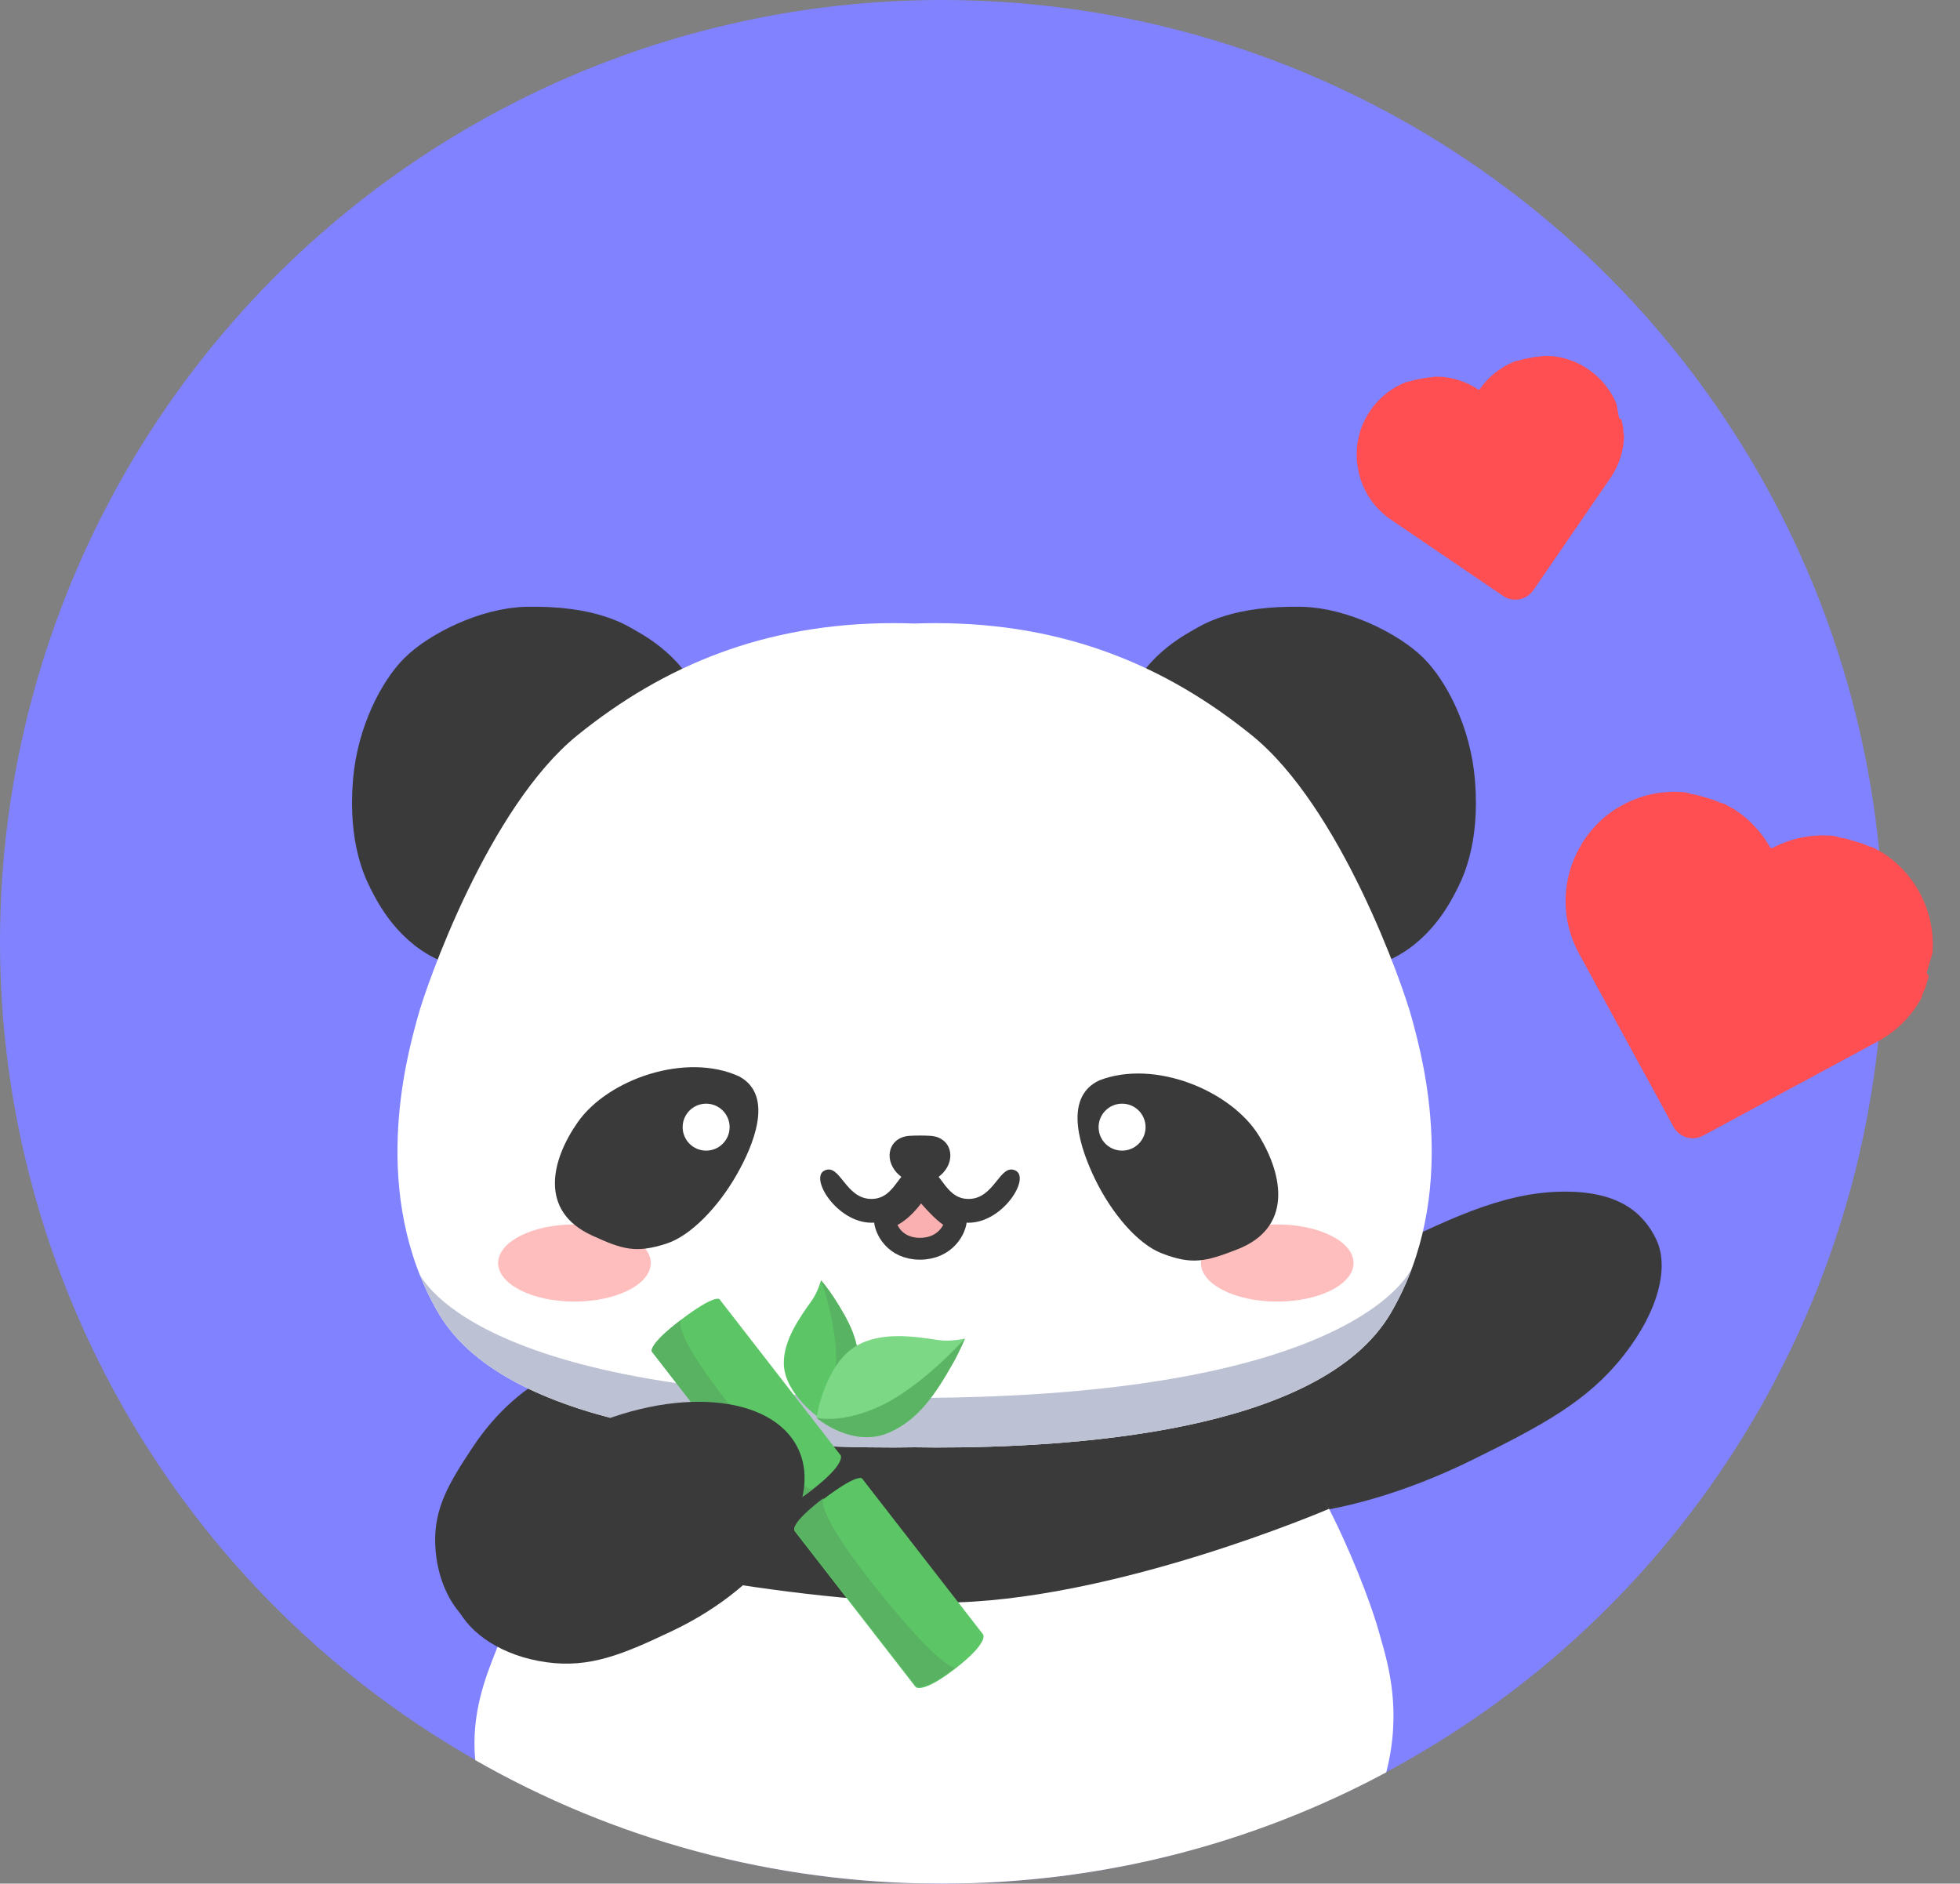 <svg width="359" height="345" viewBox="0 0 359 345" fill="none" xmlns="http://www.w3.org/2000/svg">
<rect x="0" y="0" width="359" height="345" fill="#808080" stroke="none"/>
<circle cx="172.5" cy="172.5" r="172.5" fill="#8082FF"/>
<path d="M269.776 267.342C282.467 261.079 290.771 256.661 297.335 248.327C303.9 239.992 305.778 231.898 303.315 226.907C300.954 222.123 296.461 217.979 285.601 218.272C274.741 218.565 264.588 223.593 251.398 230.103C226.737 242.274 210.859 260.477 215.934 270.76C221.009 281.043 245.115 279.513 269.776 267.342Z" fill="#3A3A3A"/>
<path fill-rule="evenodd" clip-rule="evenodd" d="M87.043 322.379C86.242 313.889 88.978 307.038 90.855 302.335C91.444 300.859 91.949 299.594 92.234 298.557C93.701 293.158 103.728 264.898 118.019 253.459C131.846 242.391 151.516 235.632 172.353 235.632C193.191 235.632 212.861 242.391 226.688 253.459C240.979 264.898 251.006 293.158 252.473 298.557C252.591 298.986 252.726 299.453 252.872 299.958C254.305 304.907 256.785 313.477 253.908 324.621C229.659 337.625 201.941 345 172.5 345C141.407 345 112.235 336.774 87.043 322.379Z" fill="white"/>
<path d="M172.354 235.632C151.516 235.632 131.846 242.391 118.019 253.459C109.602 260.196 102.664 272.769 98.083 283.069C98.083 283.069 141.178 293.542 172.354 293.542C203.529 293.542 243.466 276.338 243.466 276.338C238.955 266.943 234.049 259.352 226.688 253.459C212.861 242.391 193.191 235.632 172.354 235.632Z" fill="#3A3A3A"/>
<path d="M86.627 265.003C82.188 271.691 79.445 276.271 79.721 282.973C79.998 289.676 82.961 295.227 86.957 297.879C90.787 300.421 95.572 302.102 101.929 299.603C108.287 297.105 111.829 291.743 116.443 284.791C125.069 271.794 125.387 256.828 117.153 251.363C108.92 245.899 95.252 252.006 86.627 265.003Z" fill="#3A3A3A"/>
<path d="M109.182 157.006C108.903 157.295 108.628 157.575 108.357 157.845C103.244 162.953 92.679 172.531 85.495 170.767C78.51 169.052 75.073 162.499 74.097 160.637C74.069 160.584 74.044 160.535 74.02 160.49C73.159 158.858 70.303 153.771 71.124 143.505C71.803 135.011 75.718 128.072 78.635 125.158C82.012 121.784 89.958 117.761 96.586 117.638C107.629 117.435 111.756 120.299 113.337 121.212C113.381 121.237 113.429 121.264 113.48 121.294C115.283 122.328 121.633 125.972 123.166 133.133C124.743 140.498 115.135 151.074 110.022 156.182C109.752 156.452 109.472 156.727 109.182 157.006Z" fill="#3A3A3A" stroke="#3A3A3A" stroke-width="13"/>
<path d="M225.63 157.006C225.909 157.295 226.184 157.575 226.454 157.845C231.567 162.953 242.133 172.531 249.317 170.767C256.302 169.052 259.739 162.499 260.715 160.637C260.742 160.584 260.768 160.535 260.792 160.49C261.653 158.858 264.509 153.771 263.688 143.505C263.008 135.011 259.094 128.072 256.177 125.158C252.799 121.784 244.854 117.761 238.226 117.638C227.183 117.435 223.055 120.299 221.474 121.212C221.431 121.237 221.383 121.264 221.332 121.294C219.528 122.328 213.179 125.972 211.646 133.133C210.068 140.498 219.677 151.074 224.79 156.182C225.06 156.452 225.34 156.727 225.63 157.006Z" fill="#3A3A3A" stroke="#3A3A3A" stroke-width="13"/>
<path d="M167.521 265.086C166.204 265.112 164.917 265.125 163.665 265.125C139.985 265.125 93.267 262.695 80.283 240.466C67.658 218.851 74.404 194.021 76.32 186.968C76.374 186.768 76.425 186.581 76.471 186.41C78.139 180.215 89.534 147.786 105.774 134.659C121.487 121.958 139.985 114.133 163.665 114.133C164.957 114.133 166.243 114.157 167.521 114.203C168.799 114.157 170.084 114.133 171.376 114.133C195.057 114.133 213.554 121.958 229.267 134.659C245.508 147.786 256.903 180.215 258.57 186.41C258.616 186.581 258.667 186.768 258.721 186.968C260.637 194.021 267.383 218.851 254.758 240.466C241.775 262.695 195.057 265.125 171.376 265.125C170.125 265.125 168.838 265.112 167.521 265.086Z" fill="white"/>
<path d="M163.665 265.125C164.917 265.125 166.204 265.112 167.521 265.086C168.838 265.112 170.125 265.125 171.376 265.125C195.057 265.125 241.775 262.695 254.759 240.466C256.37 237.707 257.666 234.896 258.696 232.076C258.696 232.076 249.499 255.883 167.521 256.04C85.543 256.197 76.699 233.015 76.699 233.015C77.668 235.52 78.851 238.013 80.283 240.466C93.267 262.695 139.985 265.125 163.665 265.125Z" fill="#BCC1D4"/>
<ellipse cx="105.22" cy="231.331" rx="13.978" ry="7.066" fill="#FFBEBE"/>
<ellipse cx="233.943" cy="231.331" rx="13.978" ry="7.066" fill="#FFBEBE"/>
<path d="M135.017 215.009C131.602 221.055 126.523 226.342 122.077 227.777C116.454 229.592 114.028 228.855 108.416 226.281C98.67 221.81 100.967 212.487 105.797 205.575C111.355 197.621 125.651 192.687 135.396 197.157C141.988 200.728 137.767 210.139 135.017 215.009Z" fill="#3A3A3A"/>
<path d="M200.548 215.914C203.594 222.212 208.37 227.84 212.76 229.545C218.313 231.702 220.808 231.1 226.638 228.83C236.762 224.887 235.059 215.348 230.642 208.096C225.559 199.75 211.464 193.943 201.34 197.885C194.456 201.104 198.095 210.842 200.548 215.914Z" fill="#3A3A3A"/>
<circle cx="129.337" cy="206.447" r="4.301" fill="white"/>
<circle cx="205.525" cy="206.447" r="4.301" fill="white"/>
<path d="M175.111 223.19C175.111 225.057 173.172 228.72 168.506 228.72C163.84 228.72 162.055 225.057 162.055 223.19C165.895 222.115 168.506 217.046 168.506 217.046C168.506 217.046 173.268 223.19 175.111 223.19Z" fill="#FAB0B0" stroke="#3A3A3A" stroke-width="4"/>
<path d="M171.943 215.527C169.909 217.062 167.103 217.062 165.069 215.527V215.527C161.66 212.953 162.455 208.232 166.722 208.026C167.293 207.998 167.888 207.983 168.506 207.983C169.125 207.983 169.72 207.998 170.291 208.026C174.557 208.232 175.353 212.953 171.943 215.527V215.527Z" fill="#3A3A3A"/>
<path d="M159.621 223.951C165.949 223.948 171.741 215.679 168.186 214.371C164.631 213.062 164.425 219.594 159.62 219.596C154.814 219.598 153.919 213.067 151.047 214.378C148.174 215.688 153.294 223.953 159.621 223.951Z" fill="#3A3A3A"/>
<path d="M177.391 223.955C171.064 223.952 165.272 215.68 168.827 214.371C172.381 213.062 172.587 219.596 177.393 219.598C182.199 219.6 183.093 213.066 185.966 214.378C188.838 215.689 183.719 223.957 177.391 223.955Z" fill="#3A3A3A"/>
<path d="M150.382 234.488C150.382 234.488 149.803 236.64 148.709 238.18C146.622 241.117 143.431 245.464 143.572 249.868C143.747 255.364 150.074 259.708 150.074 259.708C150.074 259.708 156.692 256.668 157.191 250.578C157.581 245.808 155.515 241.96 152.674 237.566C151.69 236.045 150.382 234.488 150.382 234.488Z" fill="#5CC667"/>
<path d="M157.191 250.578C156.692 256.668 150.074 259.708 150.074 259.708C150.074 259.708 152.791 256.6 153.126 249.83C153.461 243.06 150.382 234.488 150.382 234.488C150.382 234.488 151.69 236.045 152.673 237.566C155.515 241.96 157.581 245.808 157.191 250.578Z" fill="#59B162" fill-opacity="0.94"/>
<path d="M176.748 245.169C176.748 245.169 174.147 245.782 171.943 245.452C167.739 244.824 161.465 243.779 156.813 246.533C151.009 249.97 149.552 259.681 149.552 259.681C149.552 259.681 156.158 265.37 162.94 262.345C168.251 259.976 171.333 255.373 174.607 249.572C175.74 247.564 176.748 245.169 176.748 245.169Z" fill="#7CD885"/>
<path d="M162.94 262.345C156.158 265.37 149.552 259.681 149.552 259.681C149.552 259.681 154.258 260.921 161.686 257.31C169.115 253.7 176.748 245.169 176.748 245.169C176.748 245.169 175.74 247.564 174.607 249.572C171.333 255.373 168.251 259.976 162.94 262.345Z" fill="#59B162" fill-opacity="0.94"/>
<path d="M145.519 280.397C145.519 280.397 144.651 279.279 150.888 274.538C157.125 269.797 157.896 270.791 157.896 270.791L158.644 271.754L159.391 272.717L178.725 297.63L179.4 298.499L180.075 299.369C180.075 299.369 181.184 300.798 174.996 305.601C168.807 310.404 167.698 308.975 167.698 308.975L167.023 308.105L166.348 307.236L147.014 282.323L146.266 281.36L145.519 280.397Z" fill="#5CC667"/>
<path d="M119.406 247.566C119.406 247.566 118.538 246.448 124.775 241.707C131.012 236.966 131.783 237.96 131.783 237.96L132.531 238.923L133.278 239.886L152.612 264.798L153.287 265.668L153.962 266.538C153.962 266.538 155.071 267.967 148.882 272.77C142.694 277.573 141.585 276.144 141.585 276.144L140.91 275.274L140.235 274.404L120.9 249.492L120.153 248.529L119.406 247.566Z" fill="#5CC667"/>
<path d="M124.775 241.707C118.538 246.448 119.406 247.566 119.406 247.566L120.153 248.529L120.9 249.492L140.235 274.404L140.91 275.274L141.585 276.144C141.585 276.144 142.694 277.573 148.882 272.77C148.882 272.77 146.937 273.863 134.713 258.673C122.488 243.483 124.775 241.707 124.775 241.707Z" fill="#59B162"/>
<path d="M150.888 274.343C144.651 279.084 145.519 280.203 145.519 280.203L146.266 281.166L147.014 282.129L166.348 307.041L167.023 307.911L167.698 308.78C167.698 308.78 168.807 310.209 174.996 305.406C174.996 305.406 173.05 306.499 160.826 291.31C148.602 276.12 150.888 274.343 150.888 274.343Z" fill="#59B162"/>
<path d="M123.185 298.694C114.177 302.977 108.074 305.571 100.068 304.45C92.063 303.329 86.023 299.27 83.694 294.374C81.463 289.682 80.474 284 84.855 277.016C89.236 270.033 96.454 266.617 105.816 262.166C123.32 253.843 141.398 255.272 146.195 265.359C150.991 275.446 140.689 290.371 123.185 298.694Z" fill="#3A3A3A"/>
<path d="M353.247 178.901L353.157 179.207C353.141 179.259 353.124 179.32 353.108 179.373C353.093 179.425 353.026 179.652 352.985 179.791L352.962 179.87L352.862 180.21L352.846 180.262C352.841 180.28 352.839 180.298 352.834 180.316V180.316C352.829 180.333 352.821 180.35 352.816 180.368L352.734 180.647L352.659 180.9L352.398 181.496C352.36 181.627 352.275 181.754 352.219 181.879C352.199 181.949 352.178 182.019 352.16 182.08L352.124 182.202C352.118 182.238 352.108 182.273 352.094 182.307C352.08 182.353 352.066 182.402 352.052 182.45C352.037 182.5 352.019 182.549 351.995 182.595V182.595C351.952 182.681 351.91 182.768 351.883 182.861C351.882 182.867 351.88 182.873 351.878 182.879C351.872 182.899 351.862 182.932 351.848 182.968C351.798 183.09 351.702 183.188 351.631 183.299V183.299L351.515 183.502L351.401 183.68C351.372 183.726 351.349 183.776 351.334 183.828V183.828C351.326 183.854 351.227 183.996 351.167 184.073C351.054 184.256 350.934 184.433 350.809 184.616C350.696 184.781 350.573 184.941 350.464 185.108V185.108C350.433 185.154 350.398 185.198 350.36 185.238C349.246 186.717 347.927 188.031 346.445 189.14L346.165 189.351C345.466 189.857 344.736 190.317 343.978 190.728L311.943 208.003C310.005 209.048 307.587 208.331 306.533 206.398L289.221 174.654C288.667 173.643 288.201 172.586 287.827 171.495C287.593 170.816 287.395 170.124 287.233 169.424C286.376 165.543 286.686 161.495 288.124 157.789C288.226 157.44 288.399 157.111 288.554 156.778C288.766 156.312 288.995 155.85 289.244 155.4C289.371 155.17 289.494 154.937 289.634 154.716V154.716L289.709 154.598C289.729 154.565 289.746 154.529 289.757 154.492V154.492C289.768 154.454 289.784 154.418 289.805 154.384L289.931 154.187C290.054 153.996 290.185 153.807 290.317 153.618C290.448 153.429 290.434 153.444 290.497 153.358C290.758 152.986 291.034 152.631 291.323 152.293L291.499 152.079L291.761 151.768C291.908 151.61 292.047 151.449 292.199 151.301C292.21 151.291 292.218 151.277 292.223 151.263V151.263C292.227 151.249 292.234 151.236 292.245 151.226L292.443 151.029L292.685 150.788C292.782 150.683 292.887 150.582 292.993 150.48L293.146 150.345V150.345C293.199 150.292 293.239 150.224 293.297 150.177C293.334 150.148 293.377 150.121 293.411 150.091C293.475 150.034 293.562 149.965 293.628 149.899C293.695 149.833 293.958 149.617 294.129 149.487L294.305 149.34L294.526 149.168L294.756 148.998L295.045 148.789L295.297 148.608L295.39 148.55L295.57 148.422L295.862 148.233L295.98 148.154L296.2 148.02C296.273 147.965 296.36 147.925 296.442 147.873C296.523 147.821 296.89 147.607 297.127 147.477L297.395 147.338L297.811 147.119L298.088 146.982L298.416 146.832L298.623 146.742L298.841 146.645L299.263 146.465L299.487 146.38C299.84 146.246 300.2 146.115 300.55 145.99L300.769 145.922L300.979 145.851L301.184 145.798L301.495 145.709L301.638 145.675L301.863 145.618C302.151 145.542 302.445 145.476 302.736 145.42L302.908 145.385L303.179 145.332L303.399 145.293L303.628 145.256L303.846 145.225L304.063 145.194L304.29 145.166L305.178 145.076L305.4 145.066L305.632 145.049L305.844 145.035L306.017 145.029L306.417 145.023L306.627 145.019L306.788 145.019L306.949 145.019L307.24 145.028L307.614 145.044C307.949 145.052 308.286 145.075 308.62 145.111C308.723 145.122 308.824 145.143 308.922 145.172V145.172L309.132 145.234L309.341 145.296L309.612 145.375L309.769 145.421C310.13 145.48 310.492 145.539 310.858 145.618L313.335 146.347L313.597 146.424L313.78 146.478L314.627 146.821L314.995 146.987L315.248 147.061L315.457 147.123L315.667 147.184V147.184C315.76 147.211 315.85 147.246 315.937 147.289C316.239 147.44 316.532 147.602 316.83 147.773L317.18 147.982C317.215 148.004 317.253 148.02 317.293 148.032V148.032C317.334 148.044 317.374 148.062 317.411 148.084L317.532 148.159L317.865 148.38L318.009 148.47C318.254 148.637 318.49 148.801 318.721 148.983L318.886 149.098L319.093 149.263L319.41 149.508L319.76 149.8L319.902 149.928L320.092 150.088L320.256 150.24L320.42 150.392L320.628 150.586L320.789 150.748L321.165 151.114L321.315 151.281C321.497 151.468 321.676 151.663 321.845 151.864L321.988 152.02L322.136 152.196L322.283 152.372L322.379 152.495L322.977 153.268C323.016 153.335 323.06 153.399 323.11 153.459L323.377 153.841L323.499 154.038L323.633 154.229L323.819 154.53L323.978 154.795L324.208 155.204C324.209 155.206 324.211 155.207 324.212 155.209C324.304 155.343 324.485 155.39 324.636 155.329V155.329L325.051 155.11L325.328 154.974L325.648 154.821L325.863 154.733L326.073 154.633L326.504 154.457C326.578 154.433 326.65 154.404 326.719 154.368L327.781 153.979L328.001 153.911L328.22 153.843L328.425 153.789L328.727 153.698L328.878 153.667L329.095 153.607C329.389 153.529 329.683 153.464 329.977 153.411L330.148 153.376L330.42 153.324L330.64 153.284L330.86 153.244L331.086 153.216L331.304 153.185L331.53 153.157L332.419 153.068L332.64 153.057L332.872 153.04L333.085 153.027L333.257 153.02L333.657 153.015L333.867 153.01L334.028 153.01L334.189 153.01L334.471 153.017L334.846 153.033C335.188 153.045 335.526 153.069 335.861 153.104C335.963 153.114 336.064 153.135 336.163 153.164V153.164L336.372 153.225L336.582 153.287L336.843 153.364L337 153.41C337.371 153.472 337.733 153.531 338.089 153.607L340.575 154.338L340.837 154.415L341.012 154.466L341.858 154.81C341.899 154.822 341.939 154.834 341.978 154.847C342.148 154.905 342.307 154.999 342.48 155.05V155.05L342.689 155.111L342.899 155.173V155.173C342.991 155.2 343.082 155.235 343.168 155.279C343.465 155.428 343.763 155.591 344.053 155.759L344.412 155.972C344.447 155.993 344.484 156.009 344.524 156.021V156.021C344.566 156.033 344.606 156.051 344.643 156.074L344.763 156.148L345.096 156.369L345.241 156.459C345.477 156.623 345.721 156.79 345.952 156.972L346.109 157.084L346.316 157.249L346.633 157.494L346.991 157.789L347.125 157.914L347.315 158.074L347.488 158.229L347.651 158.381L347.851 158.573L348.021 158.736L348.388 159.1L348.546 159.27C348.728 159.456 348.899 159.649 349.076 159.853L349.22 160.009L349.359 160.182L349.506 160.358L349.594 160.479C349.804 160.73 350.003 160.988 350.191 161.252L350.333 161.445L350.591 161.824L350.722 162.024L350.847 162.212L351.015 162.48L351.174 162.745L351.262 162.894L351.413 163.156L351.483 163.272L351.563 163.418L351.708 163.698L351.934 164.125C351.974 164.212 352.017 164.291 352.049 164.377L352.254 164.807L352.458 165.274C352.687 165.816 352.899 166.352 353.07 166.933L353.144 167.163L353.213 167.411L353.276 167.619L353.375 167.99L353.459 168.318L353.509 168.532L353.547 168.694L353.576 168.854C353.6 168.931 353.618 169.009 353.63 169.089L353.671 169.337C353.764 169.819 353.837 170.302 353.894 170.787C353.913 170.949 353.932 171.113 353.944 171.276V171.276L353.979 171.749C353.989 171.897 353.935 172.057 353.997 172.192V172.192C354.038 172.28 354.007 172.385 354.013 172.491C354.018 172.579 354.018 172.668 354.011 172.756V172.756C354.017 172.864 354.007 172.974 354.013 173.082C354.015 173.109 354.016 173.137 354.014 173.164L354.011 173.467C354.011 173.628 354.002 173.786 353.993 173.945V173.945C353.997 174.114 353.966 174.282 353.962 174.45C353.961 174.487 353.96 174.524 353.955 174.559C353.939 174.678 353.927 174.655 353.914 174.699C353.901 174.742 353.875 174.83 353.857 174.891L353.811 175.048L353.775 175.17L353.739 175.292L353.706 175.406C353.68 175.493 353.657 175.571 353.634 175.65C353.611 175.728 353.588 175.807 353.565 175.886C353.542 175.964 353.511 176.069 353.485 176.156C353.46 176.243 353.437 176.322 353.411 176.409L353.367 176.557L353.29 176.819C353.278 176.863 353.265 176.906 353.249 176.959C353.234 177.011 353.198 177.133 353.17 177.229C353.154 177.282 353.136 177.343 353.121 177.395C353.099 177.452 353.082 177.51 353.07 177.57C353.041 177.666 353.013 177.762 352.985 177.858C352.957 177.953 352.926 178.058 352.898 178.154C352.87 178.25 353.312 178.712 353.247 178.901Z" fill="#FF4F52"/>
<path d="M297.023 76.943L297.066 77.167C297.073 77.205 297.082 77.25 297.089 77.288C297.096 77.327 297.128 77.493 297.148 77.596L297.158 77.654L297.206 77.903L297.213 77.942C297.216 77.954 297.221 77.967 297.223 77.98V77.98C297.225 77.993 297.226 78.006 297.228 78.019L297.267 78.224L297.303 78.409L297.332 78.875C297.35 78.971 297.337 79.08 297.343 79.178C297.353 79.23 297.362 79.281 297.371 79.326L297.388 79.415C297.396 79.44 297.401 79.466 297.403 79.492C297.409 79.526 297.416 79.562 297.423 79.597C297.43 79.634 297.435 79.671 297.435 79.708V79.708C297.435 79.777 297.437 79.846 297.45 79.914C297.451 79.919 297.452 79.923 297.452 79.927C297.455 79.942 297.46 79.966 297.462 79.995C297.471 80.088 297.441 80.182 297.433 80.276V80.276L297.425 80.444L297.411 80.595C297.407 80.634 297.409 80.673 297.416 80.711V80.711C297.42 80.73 297.403 80.853 297.39 80.922C297.378 81.076 297.359 81.228 297.339 81.386C297.322 81.528 297.296 81.67 297.281 81.812V81.812C297.276 81.852 297.268 81.891 297.257 81.929C297.031 83.237 296.62 84.507 296.038 85.7L295.928 85.926C295.648 86.477 295.333 87.01 294.984 87.52L280.849 108.098C279.602 109.913 277.123 110.379 275.303 109.141L254.799 95.199C254.115 94.736 253.472 94.214 252.876 93.641C252.505 93.284 252.152 92.908 251.819 92.515C250.001 90.32 248.874 87.637 248.577 84.802C248.528 84.546 248.531 84.28 248.52 84.017C248.503 83.65 248.498 83.281 248.509 82.912C248.515 82.724 248.517 82.535 248.534 82.348V82.348L248.543 82.248C248.545 82.22 248.544 82.192 248.539 82.165V82.165C248.533 82.137 248.532 82.109 248.535 82.081L248.551 81.913C248.566 81.751 248.588 81.588 248.61 81.424C248.632 81.261 248.628 81.275 248.64 81.2C248.685 80.877 248.744 80.56 248.817 80.25L248.86 80.056L248.925 79.771C248.967 79.622 249.003 79.474 249.052 79.33C249.055 79.32 249.056 79.309 249.054 79.298V79.298C249.052 79.288 249.053 79.277 249.056 79.267L249.118 79.077L249.193 78.844C249.221 78.746 249.255 78.646 249.289 78.547L249.343 78.41V78.41C249.359 78.359 249.362 78.303 249.384 78.254C249.398 78.224 249.417 78.192 249.428 78.162C249.45 78.105 249.483 78.032 249.504 77.968C249.525 77.904 249.622 77.68 249.688 77.541L249.752 77.39L249.837 77.208L249.928 77.025L250.044 76.797L250.145 76.598L250.186 76.531L250.259 76.391L250.383 76.174L250.433 76.085L250.529 75.928C250.557 75.869 250.6 75.814 250.635 75.755C250.67 75.695 250.834 75.438 250.942 75.278L251.068 75.101L251.261 74.826L251.393 74.648L251.553 74.445L251.655 74.319L251.763 74.186L251.973 73.933L252.088 73.805C252.269 73.605 252.456 73.403 252.638 73.209L252.756 73.094L252.867 72.98L252.98 72.878L253.149 72.72L253.229 72.652L253.354 72.542C253.513 72.399 253.679 72.261 253.846 72.129L253.944 72.051L254.1 71.928L254.227 71.831L254.361 71.732L254.49 71.641L254.618 71.551L254.754 71.459L255.291 71.11L255.429 71.031L255.571 70.944L255.702 70.866L255.81 70.806L256.063 70.671L256.196 70.6L256.299 70.547L256.401 70.494L256.59 70.405L256.834 70.292C257.05 70.188 257.273 70.092 257.498 70.005C257.567 69.979 257.638 69.96 257.71 69.946V69.946L257.864 69.916L258.018 69.887L258.216 69.849L258.331 69.827C258.581 69.746 258.832 69.666 259.09 69.596L260.909 69.25L261.101 69.213L261.236 69.188L261.888 69.129L262.177 69.114L262.363 69.079L262.517 69.049L262.67 69.02V69.02C262.739 69.007 262.808 69 262.877 68.999C263.119 68.996 263.359 69.004 263.605 69.015L263.897 69.034C263.926 69.036 263.956 69.034 263.985 69.029V69.029C264.015 69.023 264.046 69.021 264.077 69.023L264.179 69.031L264.464 69.063L264.585 69.073C264.796 69.1 265 69.127 265.207 69.167L265.35 69.187L265.536 69.224L265.818 69.276L266.137 69.348L266.27 69.383L266.443 69.423L266.598 69.466L266.752 69.51L266.948 69.566L267.104 69.615L267.464 69.726L267.614 69.784C267.791 69.843 267.969 69.909 268.143 69.982L268.285 70.034L268.437 70.098L268.589 70.162L268.69 70.209L269.324 70.507C269.371 70.537 269.421 70.563 269.472 70.585L269.767 70.741L269.91 70.826L270.057 70.905L270.275 71.036L270.463 71.153L270.744 71.338C270.745 71.339 270.746 71.339 270.748 71.34C270.85 71.395 270.981 71.366 271.058 71.278V71.278L271.25 71.002L271.383 70.825L271.536 70.623L271.645 70.496L271.746 70.364L271.963 70.11C272.003 70.071 272.039 70.028 272.072 69.983L272.622 69.387L272.739 69.272L272.856 69.156L272.97 69.055L273.132 68.898L273.219 68.828L273.337 68.72C273.5 68.573 273.666 68.436 273.836 68.306L273.934 68.228L274.089 68.105L274.217 68.008L274.344 67.91L274.479 67.818L274.608 67.727L274.743 67.635L275.281 67.287L275.418 67.208L275.561 67.121L275.692 67.043L275.8 66.982L276.053 66.848L276.185 66.776L276.288 66.723L276.391 66.671L276.573 66.583L276.817 66.47C277.039 66.366 277.263 66.27 277.488 66.183C277.556 66.156 277.627 66.136 277.7 66.122V66.122L277.854 66.093L278.007 66.064L278.199 66.027L278.315 66.005C278.571 65.923 278.821 65.842 279.074 65.774L280.899 65.426L281.091 65.39L281.219 65.365L281.871 65.307C281.901 65.302 281.93 65.296 281.96 65.292C282.087 65.273 282.219 65.281 282.346 65.257V65.257L282.5 65.227L282.653 65.198V65.198C282.722 65.185 282.791 65.178 282.86 65.177C283.098 65.175 283.342 65.182 283.582 65.194L283.88 65.212C283.909 65.214 283.939 65.212 283.968 65.207V65.207C283.998 65.201 284.03 65.199 284.061 65.201L284.162 65.209L284.447 65.241L284.568 65.251C284.773 65.279 284.983 65.305 285.19 65.345L285.327 65.366L285.513 65.403L285.795 65.456L286.12 65.526L286.247 65.562L286.42 65.602L286.581 65.644L286.735 65.688L286.925 65.745L287.087 65.793L287.44 65.905L287.597 65.962C287.774 66.021 287.946 66.088 288.126 66.16L288.269 66.212L288.414 66.277L288.565 66.341L288.661 66.39C288.877 66.481 289.089 66.58 289.295 66.687L289.449 66.764L289.738 66.921L289.886 67.006L290.028 67.085L290.222 67.201L290.41 67.317L290.516 67.383L290.698 67.501L290.78 67.552L290.879 67.62L291.064 67.75L291.347 67.949C291.401 67.991 291.455 68.028 291.503 68.072L291.775 68.278L292.058 68.51C292.381 68.78 292.692 69.053 292.991 69.368L293.114 69.49L293.239 69.626L293.347 69.738L293.532 69.942L293.693 70.123L293.795 70.243L293.872 70.335L293.943 70.427C293.983 70.468 294.021 70.512 294.054 70.559L294.162 70.704C294.379 70.981 294.583 71.265 294.778 71.555C294.844 71.653 294.91 71.751 294.971 71.851V71.851L295.148 72.142C295.203 72.233 295.221 72.352 295.305 72.418V72.418C295.359 72.461 295.374 72.538 295.413 72.603C295.445 72.658 295.473 72.715 295.498 72.773V72.773C295.537 72.84 295.567 72.913 295.606 72.98C295.616 72.997 295.626 73.014 295.634 73.032L295.731 73.226C295.783 73.329 295.83 73.433 295.876 73.537V73.537C295.934 73.644 295.969 73.761 296.022 73.87C296.033 73.893 296.044 73.917 296.053 73.942C296.081 74.022 296.066 74.012 296.072 74.044C296.078 74.076 296.091 74.14 296.099 74.185L296.121 74.3L296.138 74.39L296.155 74.48L296.171 74.563C296.183 74.627 296.194 74.684 296.205 74.742C296.216 74.8 296.227 74.857 296.238 74.915C296.249 74.973 296.264 75.049 296.276 75.114C296.288 75.178 296.299 75.235 296.312 75.299L296.332 75.408L296.369 75.6C296.375 75.632 296.381 75.664 296.389 75.703C296.396 75.741 296.413 75.831 296.426 75.901C296.434 75.94 296.442 75.985 296.45 76.023C296.454 76.066 296.462 76.109 296.474 76.151C296.487 76.222 296.501 76.292 296.514 76.363C296.528 76.433 296.542 76.51 296.556 76.58C296.569 76.651 297.003 76.8 297.023 76.943Z" fill="#FF4F52"/>
</svg>
